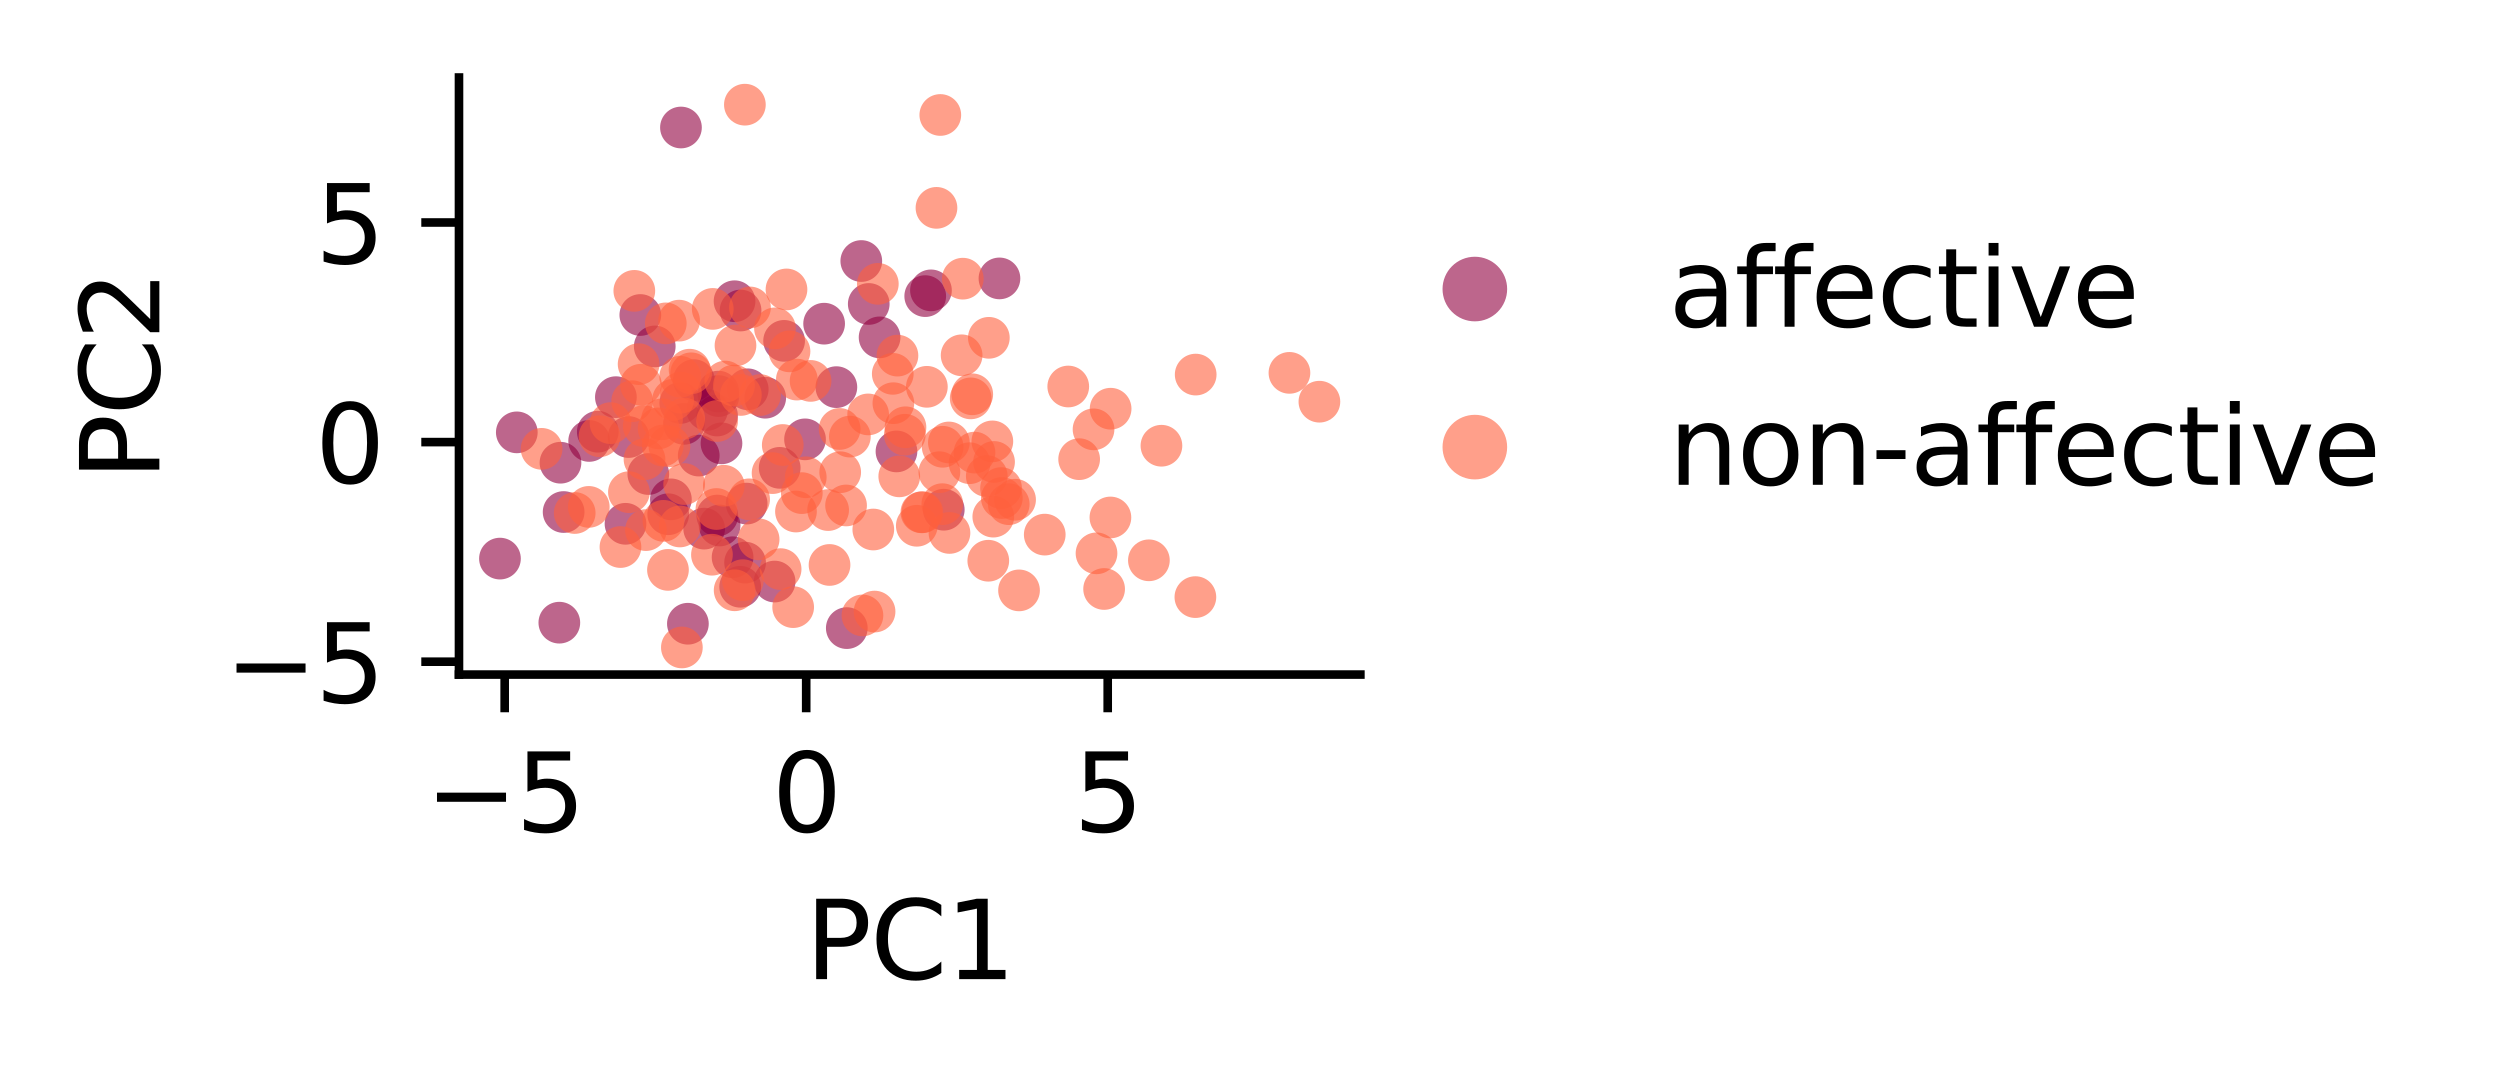<?xml version="1.0" encoding="utf-8" standalone="no"?>
<!DOCTYPE svg PUBLIC "-//W3C//DTD SVG 1.1//EN"
  "http://www.w3.org/Graphics/SVG/1.1/DTD/svg11.dtd">
<svg xmlns:xlink="http://www.w3.org/1999/xlink" width="232.143pt" height="100.196pt" viewBox="0 0 232.143 100.196" xmlns="http://www.w3.org/2000/svg" version="1.1">
 <defs>
  <style type="text/css">*{stroke-linejoin: round; stroke-linecap: butt}</style>
 </defs>
 <g id="figure_1">
  <g id="patch_1">
   <path d="M -0 100.196 
L 232.143 100.196 
L 232.143 0 
L -0 0 
z
" style="fill: #ffffff"/>
  </g>
  <g id="axes_1">
   <g id="patch_2">
    <path d="M 42.62 62.64 
L 126.32 62.64 
L 126.32 7.2 
L 42.62 7.2 
z
" style="fill: #ffffff"/>
   </g>
   <g id="PathCollection_1">
    <defs>
     <path id="C0_0_ffec64ad52" d="M 0 1.936 
C 0.514 1.936 1.006 1.732 1.369 1.369 
C 1.732 1.006 1.936 0.514 1.936 -0 
C 1.936 -0.514 1.732 -1.006 1.369 -1.369 
C 1.006 -1.732 0.514 -1.936 0 -1.936 
C -0.514 -1.936 -1.006 -1.732 -1.369 -1.369 
C -1.732 -1.006 -1.936 -0.514 -1.936 0 
C -1.936 0.514 -1.732 1.006 -1.369 1.369 
C -1.006 1.732 -0.514 1.936 0 1.936 
z
"/>
    </defs>
    <g clip-path="url(#pcf83d08d7a)">
     <use xlink:href="#C0_0_ffec64ad52" x="66.606" y="47.874" style="fill: #910040; fill-opacity: 0.6"/>
    </g>
    <g clip-path="url(#pcf83d08d7a)">
     <use xlink:href="#C0_0_ffec64ad52" x="64.883" y="42.304" style="fill: #910040; fill-opacity: 0.6"/>
    </g>
    <g clip-path="url(#pcf83d08d7a)">
     <use xlink:href="#C0_0_ffec64ad52" x="54.708" y="40.945" style="fill: #910040; fill-opacity: 0.6"/>
    </g>
    <g clip-path="url(#pcf83d08d7a)">
     <use xlink:href="#C0_0_ffec64ad52" x="58.083" y="48.639" style="fill: #910040; fill-opacity: 0.6"/>
    </g>
    <g clip-path="url(#pcf83d08d7a)">
     <use xlink:href="#C0_0_ffec64ad52" x="71.057" y="36.931" style="fill: #910040; fill-opacity: 0.6"/>
    </g>
    <g clip-path="url(#pcf83d08d7a)">
     <use xlink:href="#C0_0_ffec64ad52" x="60.798" y="32.169" style="fill: #910040; fill-opacity: 0.6"/>
    </g>
    <g clip-path="url(#pcf83d08d7a)">
     <use xlink:href="#C0_0_ffec64ad52" x="64.429" y="35.3" style="fill: #910040; fill-opacity: 0.6"/>
    </g>
    <g clip-path="url(#pcf83d08d7a)">
     <use xlink:href="#C0_0_ffec64ad52" x="69.431" y="36.148" style="fill: #910040; fill-opacity: 0.6"/>
    </g>
    <g clip-path="url(#pcf83d08d7a)">
     <use xlink:href="#C0_0_ffec64ad52" x="62.297" y="46.368" style="fill: #910040; fill-opacity: 0.6"/>
    </g>
    <g clip-path="url(#pcf83d08d7a)">
     <use xlink:href="#C0_0_ffec64ad52" x="52.337" y="47.546" style="fill: #910040; fill-opacity: 0.6"/>
    </g>
    <g clip-path="url(#pcf83d08d7a)">
     <use xlink:href="#C0_0_ffec64ad52" x="59.459" y="29.251" style="fill: #910040; fill-opacity: 0.6"/>
    </g>
    <g clip-path="url(#pcf83d08d7a)">
     <use xlink:href="#C0_0_ffec64ad52" x="85.914" y="27.497" style="fill: #910040; fill-opacity: 0.6"/>
    </g>
    <g clip-path="url(#pcf83d08d7a)">
     <use xlink:href="#C0_0_ffec64ad52" x="66.698" y="36.365" style="fill: #910040; fill-opacity: 0.6"/>
    </g>
    <g clip-path="url(#pcf83d08d7a)">
     <use xlink:href="#C0_0_ffec64ad52" x="68.026" y="51.746" style="fill: #910040; fill-opacity: 0.6"/>
    </g>
    <g clip-path="url(#pcf83d08d7a)">
     <use xlink:href="#C0_0_ffec64ad52" x="69.187" y="52.243" style="fill: #910040; fill-opacity: 0.6"/>
    </g>
    <g clip-path="url(#pcf83d08d7a)">
     <use xlink:href="#C0_0_ffec64ad52" x="51.938" y="57.82" style="fill: #910040; fill-opacity: 0.6"/>
    </g>
    <g clip-path="url(#pcf83d08d7a)">
     <use xlink:href="#C0_0_ffec64ad52" x="66.581" y="38.584" style="fill: #910040; fill-opacity: 0.6"/>
    </g>
    <g clip-path="url(#pcf83d08d7a)">
     <use xlink:href="#C0_0_ffec64ad52" x="63.512" y="39.358" style="fill: #910040; fill-opacity: 0.6"/>
    </g>
    <g clip-path="url(#pcf83d08d7a)">
     <use xlink:href="#C0_0_ffec64ad52" x="46.425" y="51.87" style="fill: #910040; fill-opacity: 0.6"/>
    </g>
    <g clip-path="url(#pcf83d08d7a)">
     <use xlink:href="#C0_0_ffec64ad52" x="74.753" y="40.797" style="fill: #910040; fill-opacity: 0.6"/>
    </g>
    <g clip-path="url(#pcf83d08d7a)">
     <use xlink:href="#C0_0_ffec64ad52" x="63.17" y="37.418" style="fill: #910040; fill-opacity: 0.6"/>
    </g>
    <g clip-path="url(#pcf83d08d7a)">
     <use xlink:href="#C0_0_ffec64ad52" x="55.508" y="40.088" style="fill: #910040; fill-opacity: 0.6"/>
    </g>
    <g clip-path="url(#pcf83d08d7a)">
     <use xlink:href="#C0_0_ffec64ad52" x="81.676" y="31.327" style="fill: #910040; fill-opacity: 0.6"/>
    </g>
    <g clip-path="url(#pcf83d08d7a)">
     <use xlink:href="#C0_0_ffec64ad52" x="60.2" y="44.017" style="fill: #910040; fill-opacity: 0.6"/>
    </g>
    <g clip-path="url(#pcf83d08d7a)">
     <use xlink:href="#C0_0_ffec64ad52" x="68.733" y="54.484" style="fill: #910040; fill-opacity: 0.6"/>
    </g>
    <g clip-path="url(#pcf83d08d7a)">
     <use xlink:href="#C0_0_ffec64ad52" x="72.81" y="31.652" style="fill: #910040; fill-opacity: 0.6"/>
    </g>
    <g clip-path="url(#pcf83d08d7a)">
     <use xlink:href="#C0_0_ffec64ad52" x="66.82" y="48.796" style="fill: #910040; fill-opacity: 0.6"/>
    </g>
    <g clip-path="url(#pcf83d08d7a)">
     <use xlink:href="#C0_0_ffec64ad52" x="68.767" y="28.835" style="fill: #910040; fill-opacity: 0.6"/>
    </g>
    <g clip-path="url(#pcf83d08d7a)">
     <use xlink:href="#C0_0_ffec64ad52" x="57.189" y="36.879" style="fill: #910040; fill-opacity: 0.6"/>
    </g>
    <g clip-path="url(#pcf83d08d7a)">
     <use xlink:href="#C0_0_ffec64ad52" x="58.371" y="40.583" style="fill: #910040; fill-opacity: 0.6"/>
    </g>
    <g clip-path="url(#pcf83d08d7a)">
     <use xlink:href="#C0_0_ffec64ad52" x="72.4" y="43.443" style="fill: #910040; fill-opacity: 0.6"/>
    </g>
    <g clip-path="url(#pcf83d08d7a)">
     <use xlink:href="#C0_0_ffec64ad52" x="63.876" y="57.918" style="fill: #910040; fill-opacity: 0.6"/>
    </g>
    <g clip-path="url(#pcf83d08d7a)">
     <use xlink:href="#C0_0_ffec64ad52" x="68.209" y="27.972" style="fill: #910040; fill-opacity: 0.6"/>
    </g>
    <g clip-path="url(#pcf83d08d7a)">
     <use xlink:href="#C0_0_ffec64ad52" x="87.635" y="47.331" style="fill: #910040; fill-opacity: 0.6"/>
    </g>
    <g clip-path="url(#pcf83d08d7a)">
     <use xlink:href="#C0_0_ffec64ad52" x="79.977" y="24.238" style="fill: #910040; fill-opacity: 0.6"/>
    </g>
    <g clip-path="url(#pcf83d08d7a)">
     <use xlink:href="#C0_0_ffec64ad52" x="66.995" y="41.169" style="fill: #910040; fill-opacity: 0.6"/>
    </g>
    <g clip-path="url(#pcf83d08d7a)">
     <use xlink:href="#C0_0_ffec64ad52" x="76.526" y="30.056" style="fill: #910040; fill-opacity: 0.6"/>
    </g>
    <g clip-path="url(#pcf83d08d7a)">
     <use xlink:href="#C0_0_ffec64ad52" x="77.663" y="35.949" style="fill: #910040; fill-opacity: 0.6"/>
    </g>
    <g clip-path="url(#pcf83d08d7a)">
     <use xlink:href="#C0_0_ffec64ad52" x="78.631" y="58.325" style="fill: #910040; fill-opacity: 0.6"/>
    </g>
    <g clip-path="url(#pcf83d08d7a)">
     <use xlink:href="#C0_0_ffec64ad52" x="71.928" y="54.002" style="fill: #910040; fill-opacity: 0.6"/>
    </g>
    <g clip-path="url(#pcf83d08d7a)">
     <use xlink:href="#C0_0_ffec64ad52" x="47.989" y="40.148" style="fill: #910040; fill-opacity: 0.6"/>
    </g>
    <g clip-path="url(#pcf83d08d7a)">
     <use xlink:href="#C0_0_ffec64ad52" x="63.232" y="11.84" style="fill: #910040; fill-opacity: 0.6"/>
    </g>
    <g clip-path="url(#pcf83d08d7a)">
     <use xlink:href="#C0_0_ffec64ad52" x="52.045" y="42.967" style="fill: #910040; fill-opacity: 0.6"/>
    </g>
    <g clip-path="url(#pcf83d08d7a)">
     <use xlink:href="#C0_0_ffec64ad52" x="69.33" y="46.763" style="fill: #910040; fill-opacity: 0.6"/>
    </g>
    <g clip-path="url(#pcf83d08d7a)">
     <use xlink:href="#C0_0_ffec64ad52" x="83.244" y="41.918" style="fill: #910040; fill-opacity: 0.6"/>
    </g>
    <g clip-path="url(#pcf83d08d7a)">
     <use xlink:href="#C0_0_ffec64ad52" x="66.712" y="36.779" style="fill: #910040; fill-opacity: 0.6"/>
    </g>
    <g clip-path="url(#pcf83d08d7a)">
     <use xlink:href="#C0_0_ffec64ad52" x="65.388" y="49.087" style="fill: #910040; fill-opacity: 0.6"/>
    </g>
    <g clip-path="url(#pcf83d08d7a)">
     <use xlink:href="#C0_0_ffec64ad52" x="80.67" y="28.225" style="fill: #910040; fill-opacity: 0.6"/>
    </g>
    <g clip-path="url(#pcf83d08d7a)">
     <use xlink:href="#C0_0_ffec64ad52" x="86.447" y="26.963" style="fill: #910040; fill-opacity: 0.6"/>
    </g>
    <g clip-path="url(#pcf83d08d7a)">
     <use xlink:href="#C0_0_ffec64ad52" x="92.807" y="25.852" style="fill: #910040; fill-opacity: 0.6"/>
    </g>
    <g clip-path="url(#pcf83d08d7a)">
     <use xlink:href="#C0_0_ffec64ad52" x="65.665" y="38.06" style="fill: #910040; fill-opacity: 0.6"/>
    </g>
    <g clip-path="url(#pcf83d08d7a)">
     <use xlink:href="#C0_0_ffec64ad52" x="62.05" y="47.751" style="fill: #910040; fill-opacity: 0.6"/>
    </g>
    <g clip-path="url(#pcf83d08d7a)">
     <use xlink:href="#C0_0_ffec64ad52" x="88.109" y="41.086" style="fill: #ff603d; fill-opacity: 0.6"/>
    </g>
    <g clip-path="url(#pcf83d08d7a)">
     <use xlink:href="#C0_0_ffec64ad52" x="84.08" y="39.676" style="fill: #ff603d; fill-opacity: 0.6"/>
    </g>
    <g clip-path="url(#pcf83d08d7a)">
     <use xlink:href="#C0_0_ffec64ad52" x="78.563" y="46.936" style="fill: #ff603d; fill-opacity: 0.6"/>
    </g>
    <g clip-path="url(#pcf83d08d7a)">
     <use xlink:href="#C0_0_ffec64ad52" x="101.543" y="39.868" style="fill: #ff603d; fill-opacity: 0.6"/>
    </g>
    <g clip-path="url(#pcf83d08d7a)">
     <use xlink:href="#C0_0_ffec64ad52" x="80.084" y="57.146" style="fill: #ff603d; fill-opacity: 0.6"/>
    </g>
    <g clip-path="url(#pcf83d08d7a)">
     <use xlink:href="#C0_0_ffec64ad52" x="50.291" y="41.678" style="fill: #ff603d; fill-opacity: 0.6"/>
    </g>
    <g clip-path="url(#pcf83d08d7a)">
     <use xlink:href="#C0_0_ffec64ad52" x="66.587" y="39.093" style="fill: #ff603d; fill-opacity: 0.6"/>
    </g>
    <g clip-path="url(#pcf83d08d7a)">
     <use xlink:href="#C0_0_ffec64ad52" x="77.966" y="39.831" style="fill: #ff603d; fill-opacity: 0.6"/>
    </g>
    <g clip-path="url(#pcf83d08d7a)">
     <use xlink:href="#C0_0_ffec64ad52" x="76.898" y="47.363" style="fill: #ff603d; fill-opacity: 0.6"/>
    </g>
    <g clip-path="url(#pcf83d08d7a)">
     <use xlink:href="#C0_0_ffec64ad52" x="64.175" y="34.665" style="fill: #ff603d; fill-opacity: 0.6"/>
    </g>
    <g clip-path="url(#pcf83d08d7a)">
     <use xlink:href="#C0_0_ffec64ad52" x="92.235" y="47.974" style="fill: #ff603d; fill-opacity: 0.6"/>
    </g>
    <g clip-path="url(#pcf83d08d7a)">
     <use xlink:href="#C0_0_ffec64ad52" x="92.956" y="45.322" style="fill: #ff603d; fill-opacity: 0.6"/>
    </g>
    <g clip-path="url(#pcf83d08d7a)">
     <use xlink:href="#C0_0_ffec64ad52" x="94.625" y="54.822" style="fill: #ff603d; fill-opacity: 0.6"/>
    </g>
    <g clip-path="url(#pcf83d08d7a)">
     <use xlink:href="#C0_0_ffec64ad52" x="81.21" y="56.79" style="fill: #ff603d; fill-opacity: 0.6"/>
    </g>
    <g clip-path="url(#pcf83d08d7a)">
     <use xlink:href="#C0_0_ffec64ad52" x="86.066" y="35.918" style="fill: #ff603d; fill-opacity: 0.6"/>
    </g>
    <g clip-path="url(#pcf83d08d7a)">
     <use xlink:href="#C0_0_ffec64ad52" x="100.207" y="42.638" style="fill: #ff603d; fill-opacity: 0.6"/>
    </g>
    <g clip-path="url(#pcf83d08d7a)">
     <use xlink:href="#C0_0_ffec64ad52" x="111.028" y="34.783" style="fill: #ff603d; fill-opacity: 0.6"/>
    </g>
    <g clip-path="url(#pcf83d08d7a)">
     <use xlink:href="#C0_0_ffec64ad52" x="102.525" y="54.692" style="fill: #ff603d; fill-opacity: 0.6"/>
    </g>
    <g clip-path="url(#pcf83d08d7a)">
     <use xlink:href="#C0_0_ffec64ad52" x="91.77" y="52.068" style="fill: #ff603d; fill-opacity: 0.6"/>
    </g>
    <g clip-path="url(#pcf83d08d7a)">
     <use xlink:href="#C0_0_ffec64ad52" x="73.031" y="26.877" style="fill: #ff603d; fill-opacity: 0.6"/>
    </g>
    <g clip-path="url(#pcf83d08d7a)">
     <use xlink:href="#C0_0_ffec64ad52" x="59.776" y="39.568" style="fill: #ff603d; fill-opacity: 0.6"/>
    </g>
    <g clip-path="url(#pcf83d08d7a)">
     <use xlink:href="#C0_0_ffec64ad52" x="61.605" y="48.365" style="fill: #ff603d; fill-opacity: 0.6"/>
    </g>
    <g clip-path="url(#pcf83d08d7a)">
     <use xlink:href="#C0_0_ffec64ad52" x="62.505" y="37.125" style="fill: #ff603d; fill-opacity: 0.6"/>
    </g>
    <g clip-path="url(#pcf83d08d7a)">
     <use xlink:href="#C0_0_ffec64ad52" x="83.503" y="44.233" style="fill: #ff603d; fill-opacity: 0.6"/>
    </g>
    <g clip-path="url(#pcf83d08d7a)">
     <use xlink:href="#C0_0_ffec64ad52" x="59.515" y="35.727" style="fill: #ff603d; fill-opacity: 0.6"/>
    </g>
    <g clip-path="url(#pcf83d08d7a)">
     <use xlink:href="#C0_0_ffec64ad52" x="78.916" y="40.542" style="fill: #ff603d; fill-opacity: 0.6"/>
    </g>
    <g clip-path="url(#pcf83d08d7a)">
     <use xlink:href="#C0_0_ffec64ad52" x="101.819" y="51.381" style="fill: #ff603d; fill-opacity: 0.6"/>
    </g>
    <g clip-path="url(#pcf83d08d7a)">
     <use xlink:href="#C0_0_ffec64ad52" x="71.738" y="43.932" style="fill: #ff603d; fill-opacity: 0.6"/>
    </g>
    <g clip-path="url(#pcf83d08d7a)">
     <use xlink:href="#C0_0_ffec64ad52" x="77.028" y="52.461" style="fill: #ff603d; fill-opacity: 0.6"/>
    </g>
    <g clip-path="url(#pcf83d08d7a)">
     <use xlink:href="#C0_0_ffec64ad52" x="62.165" y="41.44" style="fill: #ff603d; fill-opacity: 0.6"/>
    </g>
    <g clip-path="url(#pcf83d08d7a)">
     <use xlink:href="#C0_0_ffec64ad52" x="72.486" y="52.848" style="fill: #ff603d; fill-opacity: 0.6"/>
    </g>
    <g clip-path="url(#pcf83d08d7a)">
     <use xlink:href="#C0_0_ffec64ad52" x="107.848" y="41.389" style="fill: #ff603d; fill-opacity: 0.6"/>
    </g>
    <g clip-path="url(#pcf83d08d7a)">
     <use xlink:href="#C0_0_ffec64ad52" x="73.311" y="32.627" style="fill: #ff603d; fill-opacity: 0.6"/>
    </g>
    <g clip-path="url(#pcf83d08d7a)">
     <use xlink:href="#C0_0_ffec64ad52" x="61.474" y="38.938" style="fill: #ff603d; fill-opacity: 0.6"/>
    </g>
    <g clip-path="url(#pcf83d08d7a)">
     <use xlink:href="#C0_0_ffec64ad52" x="73.912" y="47.5" style="fill: #ff603d; fill-opacity: 0.6"/>
    </g>
    <g clip-path="url(#pcf83d08d7a)">
     <use xlink:href="#C0_0_ffec64ad52" x="63.231" y="36.459" style="fill: #ff603d; fill-opacity: 0.6"/>
    </g>
    <g clip-path="url(#pcf83d08d7a)">
     <use xlink:href="#C0_0_ffec64ad52" x="66.183" y="28.685" style="fill: #ff603d; fill-opacity: 0.6"/>
    </g>
    <g clip-path="url(#pcf83d08d7a)">
     <use xlink:href="#C0_0_ffec64ad52" x="103.11" y="48.051" style="fill: #ff603d; fill-opacity: 0.6"/>
    </g>
    <g clip-path="url(#pcf83d08d7a)">
     <use xlink:href="#C0_0_ffec64ad52" x="59.98" y="49.224" style="fill: #ff603d; fill-opacity: 0.6"/>
    </g>
    <g clip-path="url(#pcf83d08d7a)">
     <use xlink:href="#C0_0_ffec64ad52" x="87.534" y="41.487" style="fill: #ff603d; fill-opacity: 0.6"/>
    </g>
    <g clip-path="url(#pcf83d08d7a)">
     <use xlink:href="#C0_0_ffec64ad52" x="68.217" y="54.812" style="fill: #ff603d; fill-opacity: 0.6"/>
    </g>
    <g clip-path="url(#pcf83d08d7a)">
     <use xlink:href="#C0_0_ffec64ad52" x="63.531" y="38.87" style="fill: #ff603d; fill-opacity: 0.6"/>
    </g>
    <g clip-path="url(#pcf83d08d7a)">
     <use xlink:href="#C0_0_ffec64ad52" x="63.317" y="60.12" style="fill: #ff603d; fill-opacity: 0.6"/>
    </g>
    <g clip-path="url(#pcf83d08d7a)">
     <use xlink:href="#C0_0_ffec64ad52" x="69.641" y="28.548" style="fill: #ff603d; fill-opacity: 0.6"/>
    </g>
    <g clip-path="url(#pcf83d08d7a)">
     <use xlink:href="#C0_0_ffec64ad52" x="103.129" y="37.952" style="fill: #ff603d; fill-opacity: 0.6"/>
    </g>
    <g clip-path="url(#pcf83d08d7a)">
     <use xlink:href="#C0_0_ffec64ad52" x="89.294" y="32.992" style="fill: #ff603d; fill-opacity: 0.6"/>
    </g>
    <g clip-path="url(#pcf83d08d7a)">
     <use xlink:href="#C0_0_ffec64ad52" x="74.819" y="44.319" style="fill: #ff603d; fill-opacity: 0.6"/>
    </g>
    <g clip-path="url(#pcf83d08d7a)">
     <use xlink:href="#C0_0_ffec64ad52" x="97.012" y="49.643" style="fill: #ff603d; fill-opacity: 0.6"/>
    </g>
    <g clip-path="url(#pcf83d08d7a)">
     <use xlink:href="#C0_0_ffec64ad52" x="92.147" y="40.987" style="fill: #ff603d; fill-opacity: 0.6"/>
    </g>
    <g clip-path="url(#pcf83d08d7a)">
     <use xlink:href="#C0_0_ffec64ad52" x="68.793" y="36.674" style="fill: #ff603d; fill-opacity: 0.6"/>
    </g>
    <g clip-path="url(#pcf83d08d7a)">
     <use xlink:href="#C0_0_ffec64ad52" x="71.963" y="30.491" style="fill: #ff603d; fill-opacity: 0.6"/>
    </g>
    <g clip-path="url(#pcf83d08d7a)">
     <use xlink:href="#C0_0_ffec64ad52" x="93.667" y="46.816" style="fill: #ff603d; fill-opacity: 0.6"/>
    </g>
    <g clip-path="url(#pcf83d08d7a)">
     <use xlink:href="#C0_0_ffec64ad52" x="85.65" y="47.567" style="fill: #ff603d; fill-opacity: 0.6"/>
    </g>
    <g clip-path="url(#pcf83d08d7a)">
     <use xlink:href="#C0_0_ffec64ad52" x="91.629" y="44.207" style="fill: #ff603d; fill-opacity: 0.6"/>
    </g>
    <g clip-path="url(#pcf83d08d7a)">
     <use xlink:href="#C0_0_ffec64ad52" x="58.701" y="37.254" style="fill: #ff603d; fill-opacity: 0.6"/>
    </g>
    <g clip-path="url(#pcf83d08d7a)">
     <use xlink:href="#C0_0_ffec64ad52" x="74.453" y="45.79" style="fill: #ff603d; fill-opacity: 0.6"/>
    </g>
    <g clip-path="url(#pcf83d08d7a)">
     <use xlink:href="#C0_0_ffec64ad52" x="70.444" y="50.083" style="fill: #ff603d; fill-opacity: 0.6"/>
    </g>
    <g clip-path="url(#pcf83d08d7a)">
     <use xlink:href="#C0_0_ffec64ad52" x="92.304" y="42.897" style="fill: #ff603d; fill-opacity: 0.6"/>
    </g>
    <g clip-path="url(#pcf83d08d7a)">
     <use xlink:href="#C0_0_ffec64ad52" x="119.734" y="34.623" style="fill: #ff603d; fill-opacity: 0.6"/>
    </g>
    <g clip-path="url(#pcf83d08d7a)">
     <use xlink:href="#C0_0_ffec64ad52" x="69.561" y="46.367" style="fill: #ff603d; fill-opacity: 0.6"/>
    </g>
    <g clip-path="url(#pcf83d08d7a)">
     <use xlink:href="#C0_0_ffec64ad52" x="89.405" y="25.877" style="fill: #ff603d; fill-opacity: 0.6"/>
    </g>
    <g clip-path="url(#pcf83d08d7a)">
     <use xlink:href="#C0_0_ffec64ad52" x="54.672" y="47.069" style="fill: #ff603d; fill-opacity: 0.6"/>
    </g>
    <g clip-path="url(#pcf83d08d7a)">
     <use xlink:href="#C0_0_ffec64ad52" x="99.195" y="35.89" style="fill: #ff603d; fill-opacity: 0.6"/>
    </g>
    <g clip-path="url(#pcf83d08d7a)">
     <use xlink:href="#C0_0_ffec64ad52" x="111" y="55.446" style="fill: #ff603d; fill-opacity: 0.6"/>
    </g>
    <g clip-path="url(#pcf83d08d7a)">
     <use xlink:href="#C0_0_ffec64ad52" x="87.501" y="46.817" style="fill: #ff603d; fill-opacity: 0.6"/>
    </g>
    <g clip-path="url(#pcf83d08d7a)">
     <use xlink:href="#C0_0_ffec64ad52" x="61.157" y="39.777" style="fill: #ff603d; fill-opacity: 0.6"/>
    </g>
    <g clip-path="url(#pcf83d08d7a)">
     <use xlink:href="#C0_0_ffec64ad52" x="80.614" y="38.482" style="fill: #ff603d; fill-opacity: 0.6"/>
    </g>
    <g clip-path="url(#pcf83d08d7a)">
     <use xlink:href="#C0_0_ffec64ad52" x="68.982" y="53.875" style="fill: #ff603d; fill-opacity: 0.6"/>
    </g>
    <g clip-path="url(#pcf83d08d7a)">
     <use xlink:href="#C0_0_ffec64ad52" x="82.9" y="34.714" style="fill: #ff603d; fill-opacity: 0.6"/>
    </g>
    <g clip-path="url(#pcf83d08d7a)">
     <use xlink:href="#C0_0_ffec64ad52" x="91.822" y="31.369" style="fill: #ff603d; fill-opacity: 0.6"/>
    </g>
    <g clip-path="url(#pcf83d08d7a)">
     <use xlink:href="#C0_0_ffec64ad52" x="122.516" y="37.3" style="fill: #ff603d; fill-opacity: 0.6"/>
    </g>
    <g clip-path="url(#pcf83d08d7a)">
     <use xlink:href="#C0_0_ffec64ad52" x="94.257" y="46.404" style="fill: #ff603d; fill-opacity: 0.6"/>
    </g>
    <g clip-path="url(#pcf83d08d7a)">
     <use xlink:href="#C0_0_ffec64ad52" x="87.228" y="43.846" style="fill: #ff603d; fill-opacity: 0.6"/>
    </g>
    <g clip-path="url(#pcf83d08d7a)">
     <use xlink:href="#C0_0_ffec64ad52" x="93.027" y="46.245" style="fill: #ff603d; fill-opacity: 0.6"/>
    </g>
    <g clip-path="url(#pcf83d08d7a)">
     <use xlink:href="#C0_0_ffec64ad52" x="56.694" y="39.29" style="fill: #ff603d; fill-opacity: 0.6"/>
    </g>
    <g clip-path="url(#pcf83d08d7a)">
     <use xlink:href="#C0_0_ffec64ad52" x="84.018" y="40.37" style="fill: #ff603d; fill-opacity: 0.6"/>
    </g>
    <g clip-path="url(#pcf83d08d7a)">
     <use xlink:href="#C0_0_ffec64ad52" x="85.131" y="48.821" style="fill: #ff603d; fill-opacity: 0.6"/>
    </g>
    <g clip-path="url(#pcf83d08d7a)">
     <use xlink:href="#C0_0_ffec64ad52" x="106.684" y="52.029" style="fill: #ff603d; fill-opacity: 0.6"/>
    </g>
    <g clip-path="url(#pcf83d08d7a)">
     <use xlink:href="#C0_0_ffec64ad52" x="55.672" y="40.509" style="fill: #ff603d; fill-opacity: 0.6"/>
    </g>
    <g clip-path="url(#pcf83d08d7a)">
     <use xlink:href="#C0_0_ffec64ad52" x="83.335" y="33.022" style="fill: #ff603d; fill-opacity: 0.6"/>
    </g>
    <g clip-path="url(#pcf83d08d7a)">
     <use xlink:href="#C0_0_ffec64ad52" x="69.168" y="9.72" style="fill: #ff603d; fill-opacity: 0.6"/>
    </g>
    <g clip-path="url(#pcf83d08d7a)">
     <use xlink:href="#C0_0_ffec64ad52" x="58.4" y="45.702" style="fill: #ff603d; fill-opacity: 0.6"/>
    </g>
    <g clip-path="url(#pcf83d08d7a)">
     <use xlink:href="#C0_0_ffec64ad52" x="57.614" y="50.797" style="fill: #ff603d; fill-opacity: 0.6"/>
    </g>
    <g clip-path="url(#pcf83d08d7a)">
     <use xlink:href="#C0_0_ffec64ad52" x="62.025" y="52.918" style="fill: #ff603d; fill-opacity: 0.6"/>
    </g>
    <g clip-path="url(#pcf83d08d7a)">
     <use xlink:href="#C0_0_ffec64ad52" x="85.557" y="47.57" style="fill: #ff603d; fill-opacity: 0.6"/>
    </g>
    <g clip-path="url(#pcf83d08d7a)">
     <use xlink:href="#C0_0_ffec64ad52" x="82.957" y="37.44" style="fill: #ff603d; fill-opacity: 0.6"/>
    </g>
    <g clip-path="url(#pcf83d08d7a)">
     <use xlink:href="#C0_0_ffec64ad52" x="67.35" y="35.431" style="fill: #ff603d; fill-opacity: 0.6"/>
    </g>
    <g clip-path="url(#pcf83d08d7a)">
     <use xlink:href="#C0_0_ffec64ad52" x="90.137" y="36.993" style="fill: #ff603d; fill-opacity: 0.6"/>
    </g>
    <g clip-path="url(#pcf83d08d7a)">
     <use xlink:href="#C0_0_ffec64ad52" x="78.018" y="43.85" style="fill: #ff603d; fill-opacity: 0.6"/>
    </g>
    <g clip-path="url(#pcf83d08d7a)">
     <use xlink:href="#C0_0_ffec64ad52" x="63.06" y="29.774" style="fill: #ff603d; fill-opacity: 0.6"/>
    </g>
    <g clip-path="url(#pcf83d08d7a)">
     <use xlink:href="#C0_0_ffec64ad52" x="59.3" y="33.814" style="fill: #ff603d; fill-opacity: 0.6"/>
    </g>
    <g clip-path="url(#pcf83d08d7a)">
     <use xlink:href="#C0_0_ffec64ad52" x="66.527" y="47.265" style="fill: #ff603d; fill-opacity: 0.6"/>
    </g>
    <g clip-path="url(#pcf83d08d7a)">
     <use xlink:href="#C0_0_ffec64ad52" x="70.575" y="36.684" style="fill: #ff603d; fill-opacity: 0.6"/>
    </g>
    <g clip-path="url(#pcf83d08d7a)">
     <use xlink:href="#C0_0_ffec64ad52" x="61.824" y="30.028" style="fill: #ff603d; fill-opacity: 0.6"/>
    </g>
    <g clip-path="url(#pcf83d08d7a)">
     <use xlink:href="#C0_0_ffec64ad52" x="64.033" y="34.328" style="fill: #ff603d; fill-opacity: 0.6"/>
    </g>
    <g clip-path="url(#pcf83d08d7a)">
     <use xlink:href="#C0_0_ffec64ad52" x="73.993" y="35.247" style="fill: #ff603d; fill-opacity: 0.6"/>
    </g>
    <g clip-path="url(#pcf83d08d7a)">
     <use xlink:href="#C0_0_ffec64ad52" x="73.652" y="56.377" style="fill: #ff603d; fill-opacity: 0.6"/>
    </g>
    <g clip-path="url(#pcf83d08d7a)">
     <use xlink:href="#C0_0_ffec64ad52" x="86.958" y="19.301" style="fill: #ff603d; fill-opacity: 0.6"/>
    </g>
    <g clip-path="url(#pcf83d08d7a)">
     <use xlink:href="#C0_0_ffec64ad52" x="90.033" y="43.011" style="fill: #ff603d; fill-opacity: 0.6"/>
    </g>
    <g clip-path="url(#pcf83d08d7a)">
     <use xlink:href="#C0_0_ffec64ad52" x="90.281" y="36.613" style="fill: #ff603d; fill-opacity: 0.6"/>
    </g>
    <g clip-path="url(#pcf83d08d7a)">
     <use xlink:href="#C0_0_ffec64ad52" x="53.365" y="47.636" style="fill: #ff603d; fill-opacity: 0.6"/>
    </g>
    <g clip-path="url(#pcf83d08d7a)">
     <use xlink:href="#C0_0_ffec64ad52" x="58.901" y="27.009" style="fill: #ff603d; fill-opacity: 0.6"/>
    </g>
    <g clip-path="url(#pcf83d08d7a)">
     <use xlink:href="#C0_0_ffec64ad52" x="72.685" y="41.322" style="fill: #ff603d; fill-opacity: 0.6"/>
    </g>
    <g clip-path="url(#pcf83d08d7a)">
     <use xlink:href="#C0_0_ffec64ad52" x="59.847" y="42.647" style="fill: #ff603d; fill-opacity: 0.6"/>
    </g>
    <g clip-path="url(#pcf83d08d7a)">
     <use xlink:href="#C0_0_ffec64ad52" x="90.491" y="42.028" style="fill: #ff603d; fill-opacity: 0.6"/>
    </g>
    <g clip-path="url(#pcf83d08d7a)">
     <use xlink:href="#C0_0_ffec64ad52" x="75.269" y="35.37" style="fill: #ff603d; fill-opacity: 0.6"/>
    </g>
    <g clip-path="url(#pcf83d08d7a)">
     <use xlink:href="#C0_0_ffec64ad52" x="88.165" y="49.488" style="fill: #ff603d; fill-opacity: 0.6"/>
    </g>
    <g clip-path="url(#pcf83d08d7a)">
     <use xlink:href="#C0_0_ffec64ad52" x="67.21" y="45.105" style="fill: #ff603d; fill-opacity: 0.6"/>
    </g>
    <g clip-path="url(#pcf83d08d7a)">
     <use xlink:href="#C0_0_ffec64ad52" x="63.53" y="44.948" style="fill: #ff603d; fill-opacity: 0.6"/>
    </g>
    <g clip-path="url(#pcf83d08d7a)">
     <use xlink:href="#C0_0_ffec64ad52" x="66.11" y="51.51" style="fill: #ff603d; fill-opacity: 0.6"/>
    </g>
    <g clip-path="url(#pcf83d08d7a)">
     <use xlink:href="#C0_0_ffec64ad52" x="63.126" y="48.887" style="fill: #ff603d; fill-opacity: 0.6"/>
    </g>
    <g clip-path="url(#pcf83d08d7a)">
     <use xlink:href="#C0_0_ffec64ad52" x="87.314" y="10.677" style="fill: #ff603d; fill-opacity: 0.6"/>
    </g>
    <g clip-path="url(#pcf83d08d7a)">
     <use xlink:href="#C0_0_ffec64ad52" x="81.513" y="26.358" style="fill: #ff603d; fill-opacity: 0.6"/>
    </g>
    <g clip-path="url(#pcf83d08d7a)">
     <use xlink:href="#C0_0_ffec64ad52" x="61.542" y="41.374" style="fill: #ff603d; fill-opacity: 0.6"/>
    </g>
    <g clip-path="url(#pcf83d08d7a)">
     <use xlink:href="#C0_0_ffec64ad52" x="68.152" y="35.801" style="fill: #ff603d; fill-opacity: 0.6"/>
    </g>
    <g clip-path="url(#pcf83d08d7a)">
     <use xlink:href="#C0_0_ffec64ad52" x="63.159" y="34.983" style="fill: #ff603d; fill-opacity: 0.6"/>
    </g>
    <g clip-path="url(#pcf83d08d7a)">
     <use xlink:href="#C0_0_ffec64ad52" x="68.295" y="32.08" style="fill: #ff603d; fill-opacity: 0.6"/>
    </g>
    <g clip-path="url(#pcf83d08d7a)">
     <use xlink:href="#C0_0_ffec64ad52" x="81.093" y="49.17" style="fill: #ff603d; fill-opacity: 0.6"/>
    </g>
   </g>
   <g id="matplotlib.axis_1">
    <g id="xtick_1">
     <g id="line2d_1">
      <defs>
       <path id="m16762e6d62" d="M 0 0 
L 0 3.5 
" style="stroke: #000000; stroke-width: 0.8"/>
      </defs>
      <g>
       <use xlink:href="#m16762e6d62" x="46.864" y="62.64" style="stroke: #000000; stroke-width: 0.8"/>
      </g>
     </g>
     <g id="text_1">
      <!-- −5 -->
      <g transform="translate(39.493 77.238) scale(0.1 -0.1)">
       <defs>
        <path id="DejaVuSans-2212" d="M 678 2272 
L 4684 2272 
L 4684 1741 
L 678 1741 
L 678 2272 
z
" transform="scale(0.016)"/>
        <path id="DejaVuSans-35" d="M 691 4666 
L 3169 4666 
L 3169 4134 
L 1269 4134 
L 1269 2991 
Q 1406 3038 1543 3061 
Q 1681 3084 1819 3084 
Q 2600 3084 3056 2656 
Q 3513 2228 3513 1497 
Q 3513 744 3044 326 
Q 2575 -91 1722 -91 
Q 1428 -91 1123 -41 
Q 819 9 494 109 
L 494 744 
Q 775 591 1075 516 
Q 1375 441 1709 441 
Q 2250 441 2565 725 
Q 2881 1009 2881 1497 
Q 2881 1984 2565 2268 
Q 2250 2553 1709 2553 
Q 1456 2553 1204 2497 
Q 953 2441 691 2322 
L 691 4666 
z
" transform="scale(0.016)"/>
       </defs>
       <use xlink:href="#DejaVuSans-2212"/>
       <use xlink:href="#DejaVuSans-35" x="83.789"/>
      </g>
     </g>
    </g>
    <g id="xtick_2">
     <g id="line2d_2">
      <g>
       <use xlink:href="#m16762e6d62" x="74.861" y="62.64" style="stroke: #000000; stroke-width: 0.8"/>
      </g>
     </g>
     <g id="text_2">
      <!-- 0 -->
      <g transform="translate(71.68 77.238) scale(0.1 -0.1)">
       <defs>
        <path id="DejaVuSans-30" d="M 2034 4250 
Q 1547 4250 1301 3770 
Q 1056 3291 1056 2328 
Q 1056 1369 1301 889 
Q 1547 409 2034 409 
Q 2525 409 2770 889 
Q 3016 1369 3016 2328 
Q 3016 3291 2770 3770 
Q 2525 4250 2034 4250 
z
M 2034 4750 
Q 2819 4750 3233 4129 
Q 3647 3509 3647 2328 
Q 3647 1150 3233 529 
Q 2819 -91 2034 -91 
Q 1250 -91 836 529 
Q 422 1150 422 2328 
Q 422 3509 836 4129 
Q 1250 4750 2034 4750 
z
" transform="scale(0.016)"/>
       </defs>
       <use xlink:href="#DejaVuSans-30"/>
      </g>
     </g>
    </g>
    <g id="xtick_3">
     <g id="line2d_3">
      <g>
       <use xlink:href="#m16762e6d62" x="102.859" y="62.64" style="stroke: #000000; stroke-width: 0.8"/>
      </g>
     </g>
     <g id="text_3">
      <!-- 5 -->
      <g transform="translate(99.678 77.238) scale(0.1 -0.1)">
       <use xlink:href="#DejaVuSans-35"/>
      </g>
     </g>
    </g>
    <g id="text_4">
     <!-- PC1 -->
     <g transform="translate(74.783 90.917) scale(0.1 -0.1)">
      <defs>
       <path id="DejaVuSans-50" d="M 1259 4147 
L 1259 2394 
L 2053 2394 
Q 2494 2394 2734 2622 
Q 2975 2850 2975 3272 
Q 2975 3691 2734 3919 
Q 2494 4147 2053 4147 
L 1259 4147 
z
M 628 4666 
L 2053 4666 
Q 2838 4666 3239 4311 
Q 3641 3956 3641 3272 
Q 3641 2581 3239 2228 
Q 2838 1875 2053 1875 
L 1259 1875 
L 1259 0 
L 628 0 
L 628 4666 
z
" transform="scale(0.016)"/>
       <path id="DejaVuSans-43" d="M 4122 4306 
L 4122 3641 
Q 3803 3938 3442 4084 
Q 3081 4231 2675 4231 
Q 1875 4231 1450 3742 
Q 1025 3253 1025 2328 
Q 1025 1406 1450 917 
Q 1875 428 2675 428 
Q 3081 428 3442 575 
Q 3803 722 4122 1019 
L 4122 359 
Q 3791 134 3420 21 
Q 3050 -91 2638 -91 
Q 1578 -91 968 557 
Q 359 1206 359 2328 
Q 359 3453 968 4101 
Q 1578 4750 2638 4750 
Q 3056 4750 3426 4639 
Q 3797 4528 4122 4306 
z
" transform="scale(0.016)"/>
       <path id="DejaVuSans-31" d="M 794 531 
L 1825 531 
L 1825 4091 
L 703 3866 
L 703 4441 
L 1819 4666 
L 2450 4666 
L 2450 531 
L 3481 531 
L 3481 0 
L 794 0 
L 794 531 
z
" transform="scale(0.016)"/>
      </defs>
      <use xlink:href="#DejaVuSans-50"/>
      <use xlink:href="#DejaVuSans-43" x="60.303"/>
      <use xlink:href="#DejaVuSans-31" x="130.127"/>
     </g>
    </g>
   </g>
   <g id="matplotlib.axis_2">
    <g id="ytick_1">
     <g id="line2d_4">
      <defs>
       <path id="mf3d801379f" d="M 0 0 
L -3.5 0 
" style="stroke: #000000; stroke-width: 0.8"/>
      </defs>
      <g>
       <use xlink:href="#mf3d801379f" x="42.62" y="61.445" style="stroke: #000000; stroke-width: 0.8"/>
      </g>
     </g>
     <g id="text_5">
      <!-- −5 -->
      <g transform="translate(20.878 65.244) scale(0.1 -0.1)">
       <use xlink:href="#DejaVuSans-2212"/>
       <use xlink:href="#DejaVuSans-35" x="83.789"/>
      </g>
     </g>
    </g>
    <g id="ytick_2">
     <g id="line2d_5">
      <g>
       <use xlink:href="#mf3d801379f" x="42.62" y="41.054" style="stroke: #000000; stroke-width: 0.8"/>
      </g>
     </g>
     <g id="text_6">
      <!-- 0 -->
      <g transform="translate(29.258 44.853) scale(0.1 -0.1)">
       <use xlink:href="#DejaVuSans-30"/>
      </g>
     </g>
    </g>
    <g id="ytick_3">
     <g id="line2d_6">
      <g>
       <use xlink:href="#mf3d801379f" x="42.62" y="20.663" style="stroke: #000000; stroke-width: 0.8"/>
      </g>
     </g>
     <g id="text_7">
      <!-- 5 -->
      <g transform="translate(29.258 24.463) scale(0.1 -0.1)">
       <use xlink:href="#DejaVuSans-35"/>
      </g>
     </g>
    </g>
    <g id="text_8">
     <!-- PC2 -->
     <g transform="translate(14.798 44.608) rotate(-90) scale(0.1 -0.1)">
      <defs>
       <path id="DejaVuSans-32" d="M 1228 531 
L 3431 531 
L 3431 0 
L 469 0 
L 469 531 
Q 828 903 1448 1529 
Q 2069 2156 2228 2338 
Q 2531 2678 2651 2914 
Q 2772 3150 2772 3378 
Q 2772 3750 2511 3984 
Q 2250 4219 1831 4219 
Q 1534 4219 1204 4116 
Q 875 4013 500 3803 
L 500 4441 
Q 881 4594 1212 4672 
Q 1544 4750 1819 4750 
Q 2544 4750 2975 4387 
Q 3406 4025 3406 3419 
Q 3406 3131 3298 2873 
Q 3191 2616 2906 2266 
Q 2828 2175 2409 1742 
Q 1991 1309 1228 531 
z
" transform="scale(0.016)"/>
      </defs>
      <use xlink:href="#DejaVuSans-50"/>
      <use xlink:href="#DejaVuSans-43" x="60.303"/>
      <use xlink:href="#DejaVuSans-32" x="130.127"/>
     </g>
    </g>
   </g>
   <g id="patch_3">
    <path d="M 42.62 62.64 
L 42.62 7.2 
" style="fill: none; stroke: #000000; stroke-width: 0.8; stroke-linejoin: miter; stroke-linecap: square"/>
   </g>
   <g id="patch_4">
    <path d="M 42.62 62.64 
L 126.32 62.64 
" style="fill: none; stroke: #000000; stroke-width: 0.8; stroke-linejoin: miter; stroke-linecap: square"/>
   </g>
   <g id="legend_1">
    <g id="line2d_7">
     <defs>
      <path id="mf5c4e9ffbe" d="M 0 3 
C 0.796 3 1.559 2.684 2.121 2.121 
C 2.684 1.559 3 0.796 3 0 
C 3 -0.796 2.684 -1.559 2.121 -2.121 
C 1.559 -2.684 0.796 -3 0 -3 
C -0.796 -3 -1.559 -2.684 -2.121 -2.121 
C -2.684 -1.559 -3 -0.796 -3 0 
C -3 0.796 -2.684 1.559 -2.121 2.121 
C -1.559 2.684 -0.796 3 0 3 
z
"/>
     </defs>
     <g>
      <use xlink:href="#mf5c4e9ffbe" x="136.95" y="26.84" style="fill: #910040; fill-opacity: 0.6"/>
     </g>
    </g>
    <g id="text_9">
     <!-- affective -->
     <g transform="translate(154.95 30.34) scale(0.1 -0.1)">
      <defs>
       <path id="DejaVuSans-61" d="M 2194 1759 
Q 1497 1759 1228 1600 
Q 959 1441 959 1056 
Q 959 750 1161 570 
Q 1363 391 1709 391 
Q 2188 391 2477 730 
Q 2766 1069 2766 1631 
L 2766 1759 
L 2194 1759 
z
M 3341 1997 
L 3341 0 
L 2766 0 
L 2766 531 
Q 2569 213 2275 61 
Q 1981 -91 1556 -91 
Q 1019 -91 701 211 
Q 384 513 384 1019 
Q 384 1609 779 1909 
Q 1175 2209 1959 2209 
L 2766 2209 
L 2766 2266 
Q 2766 2663 2505 2880 
Q 2244 3097 1772 3097 
Q 1472 3097 1187 3025 
Q 903 2953 641 2809 
L 641 3341 
Q 956 3463 1253 3523 
Q 1550 3584 1831 3584 
Q 2591 3584 2966 3190 
Q 3341 2797 3341 1997 
z
" transform="scale(0.016)"/>
       <path id="DejaVuSans-66" d="M 2375 4863 
L 2375 4384 
L 1825 4384 
Q 1516 4384 1395 4259 
Q 1275 4134 1275 3809 
L 1275 3500 
L 2222 3500 
L 2222 3053 
L 1275 3053 
L 1275 0 
L 697 0 
L 697 3053 
L 147 3053 
L 147 3500 
L 697 3500 
L 697 3744 
Q 697 4328 969 4595 
Q 1241 4863 1831 4863 
L 2375 4863 
z
" transform="scale(0.016)"/>
       <path id="DejaVuSans-65" d="M 3597 1894 
L 3597 1613 
L 953 1613 
Q 991 1019 1311 708 
Q 1631 397 2203 397 
Q 2534 397 2845 478 
Q 3156 559 3463 722 
L 3463 178 
Q 3153 47 2828 -22 
Q 2503 -91 2169 -91 
Q 1331 -91 842 396 
Q 353 884 353 1716 
Q 353 2575 817 3079 
Q 1281 3584 2069 3584 
Q 2775 3584 3186 3129 
Q 3597 2675 3597 1894 
z
M 3022 2063 
Q 3016 2534 2758 2815 
Q 2500 3097 2075 3097 
Q 1594 3097 1305 2825 
Q 1016 2553 972 2059 
L 3022 2063 
z
" transform="scale(0.016)"/>
       <path id="DejaVuSans-63" d="M 3122 3366 
L 3122 2828 
Q 2878 2963 2633 3030 
Q 2388 3097 2138 3097 
Q 1578 3097 1268 2742 
Q 959 2388 959 1747 
Q 959 1106 1268 751 
Q 1578 397 2138 397 
Q 2388 397 2633 464 
Q 2878 531 3122 666 
L 3122 134 
Q 2881 22 2623 -34 
Q 2366 -91 2075 -91 
Q 1284 -91 818 406 
Q 353 903 353 1747 
Q 353 2603 823 3093 
Q 1294 3584 2113 3584 
Q 2378 3584 2631 3529 
Q 2884 3475 3122 3366 
z
" transform="scale(0.016)"/>
       <path id="DejaVuSans-74" d="M 1172 4494 
L 1172 3500 
L 2356 3500 
L 2356 3053 
L 1172 3053 
L 1172 1153 
Q 1172 725 1289 603 
Q 1406 481 1766 481 
L 2356 481 
L 2356 0 
L 1766 0 
Q 1100 0 847 248 
Q 594 497 594 1153 
L 594 3053 
L 172 3053 
L 172 3500 
L 594 3500 
L 594 4494 
L 1172 4494 
z
" transform="scale(0.016)"/>
       <path id="DejaVuSans-69" d="M 603 3500 
L 1178 3500 
L 1178 0 
L 603 0 
L 603 3500 
z
M 603 4863 
L 1178 4863 
L 1178 4134 
L 603 4134 
L 603 4863 
z
" transform="scale(0.016)"/>
       <path id="DejaVuSans-76" d="M 191 3500 
L 800 3500 
L 1894 563 
L 2988 3500 
L 3597 3500 
L 2284 0 
L 1503 0 
L 191 3500 
z
" transform="scale(0.016)"/>
      </defs>
      <use xlink:href="#DejaVuSans-61"/>
      <use xlink:href="#DejaVuSans-66" x="61.279"/>
      <use xlink:href="#DejaVuSans-66" x="96.484"/>
      <use xlink:href="#DejaVuSans-65" x="131.689"/>
      <use xlink:href="#DejaVuSans-63" x="193.213"/>
      <use xlink:href="#DejaVuSans-74" x="248.193"/>
      <use xlink:href="#DejaVuSans-69" x="287.402"/>
      <use xlink:href="#DejaVuSans-76" x="315.186"/>
      <use xlink:href="#DejaVuSans-65" x="374.365"/>
     </g>
    </g>
    <g id="line2d_8">
     <defs>
      <path id="m6beb9efe3c" d="M 0 3 
C 0.796 3 1.559 2.684 2.121 2.121 
C 2.684 1.559 3 0.796 3 0 
C 3 -0.796 2.684 -1.559 2.121 -2.121 
C 1.559 -2.684 0.796 -3 0 -3 
C -0.796 -3 -1.559 -2.684 -2.121 -2.121 
C -2.684 -1.559 -3 -0.796 -3 0 
C -3 0.796 -2.684 1.559 -2.121 2.121 
C -1.559 2.684 -0.796 3 0 3 
z
"/>
     </defs>
     <g>
      <use xlink:href="#m6beb9efe3c" x="136.95" y="41.518" style="fill: #ff603d; fill-opacity: 0.6"/>
     </g>
    </g>
    <g id="text_10">
     <!-- non-affective -->
     <g transform="translate(154.95 45.018) scale(0.1 -0.1)">
      <defs>
       <path id="DejaVuSans-6e" d="M 3513 2113 
L 3513 0 
L 2938 0 
L 2938 2094 
Q 2938 2591 2744 2837 
Q 2550 3084 2163 3084 
Q 1697 3084 1428 2787 
Q 1159 2491 1159 1978 
L 1159 0 
L 581 0 
L 581 3500 
L 1159 3500 
L 1159 2956 
Q 1366 3272 1645 3428 
Q 1925 3584 2291 3584 
Q 2894 3584 3203 3211 
Q 3513 2838 3513 2113 
z
" transform="scale(0.016)"/>
       <path id="DejaVuSans-6f" d="M 1959 3097 
Q 1497 3097 1228 2736 
Q 959 2375 959 1747 
Q 959 1119 1226 758 
Q 1494 397 1959 397 
Q 2419 397 2687 759 
Q 2956 1122 2956 1747 
Q 2956 2369 2687 2733 
Q 2419 3097 1959 3097 
z
M 1959 3584 
Q 2709 3584 3137 3096 
Q 3566 2609 3566 1747 
Q 3566 888 3137 398 
Q 2709 -91 1959 -91 
Q 1206 -91 779 398 
Q 353 888 353 1747 
Q 353 2609 779 3096 
Q 1206 3584 1959 3584 
z
" transform="scale(0.016)"/>
       <path id="DejaVuSans-2d" d="M 313 2009 
L 1997 2009 
L 1997 1497 
L 313 1497 
L 313 2009 
z
" transform="scale(0.016)"/>
      </defs>
      <use xlink:href="#DejaVuSans-6e"/>
      <use xlink:href="#DejaVuSans-6f" x="63.379"/>
      <use xlink:href="#DejaVuSans-6e" x="124.561"/>
      <use xlink:href="#DejaVuSans-2d" x="187.939"/>
      <use xlink:href="#DejaVuSans-61" x="224.023"/>
      <use xlink:href="#DejaVuSans-66" x="285.303"/>
      <use xlink:href="#DejaVuSans-66" x="320.508"/>
      <use xlink:href="#DejaVuSans-65" x="355.713"/>
      <use xlink:href="#DejaVuSans-63" x="417.236"/>
      <use xlink:href="#DejaVuSans-74" x="472.217"/>
      <use xlink:href="#DejaVuSans-69" x="511.426"/>
      <use xlink:href="#DejaVuSans-76" x="539.209"/>
      <use xlink:href="#DejaVuSans-65" x="598.389"/>
     </g>
    </g>
   </g>
  </g>
 </g>
 <defs>
  <clipPath id="pcf83d08d7a">
   <rect x="42.62" y="7.2" width="83.7" height="55.44"/>
  </clipPath>
 </defs>
</svg>
